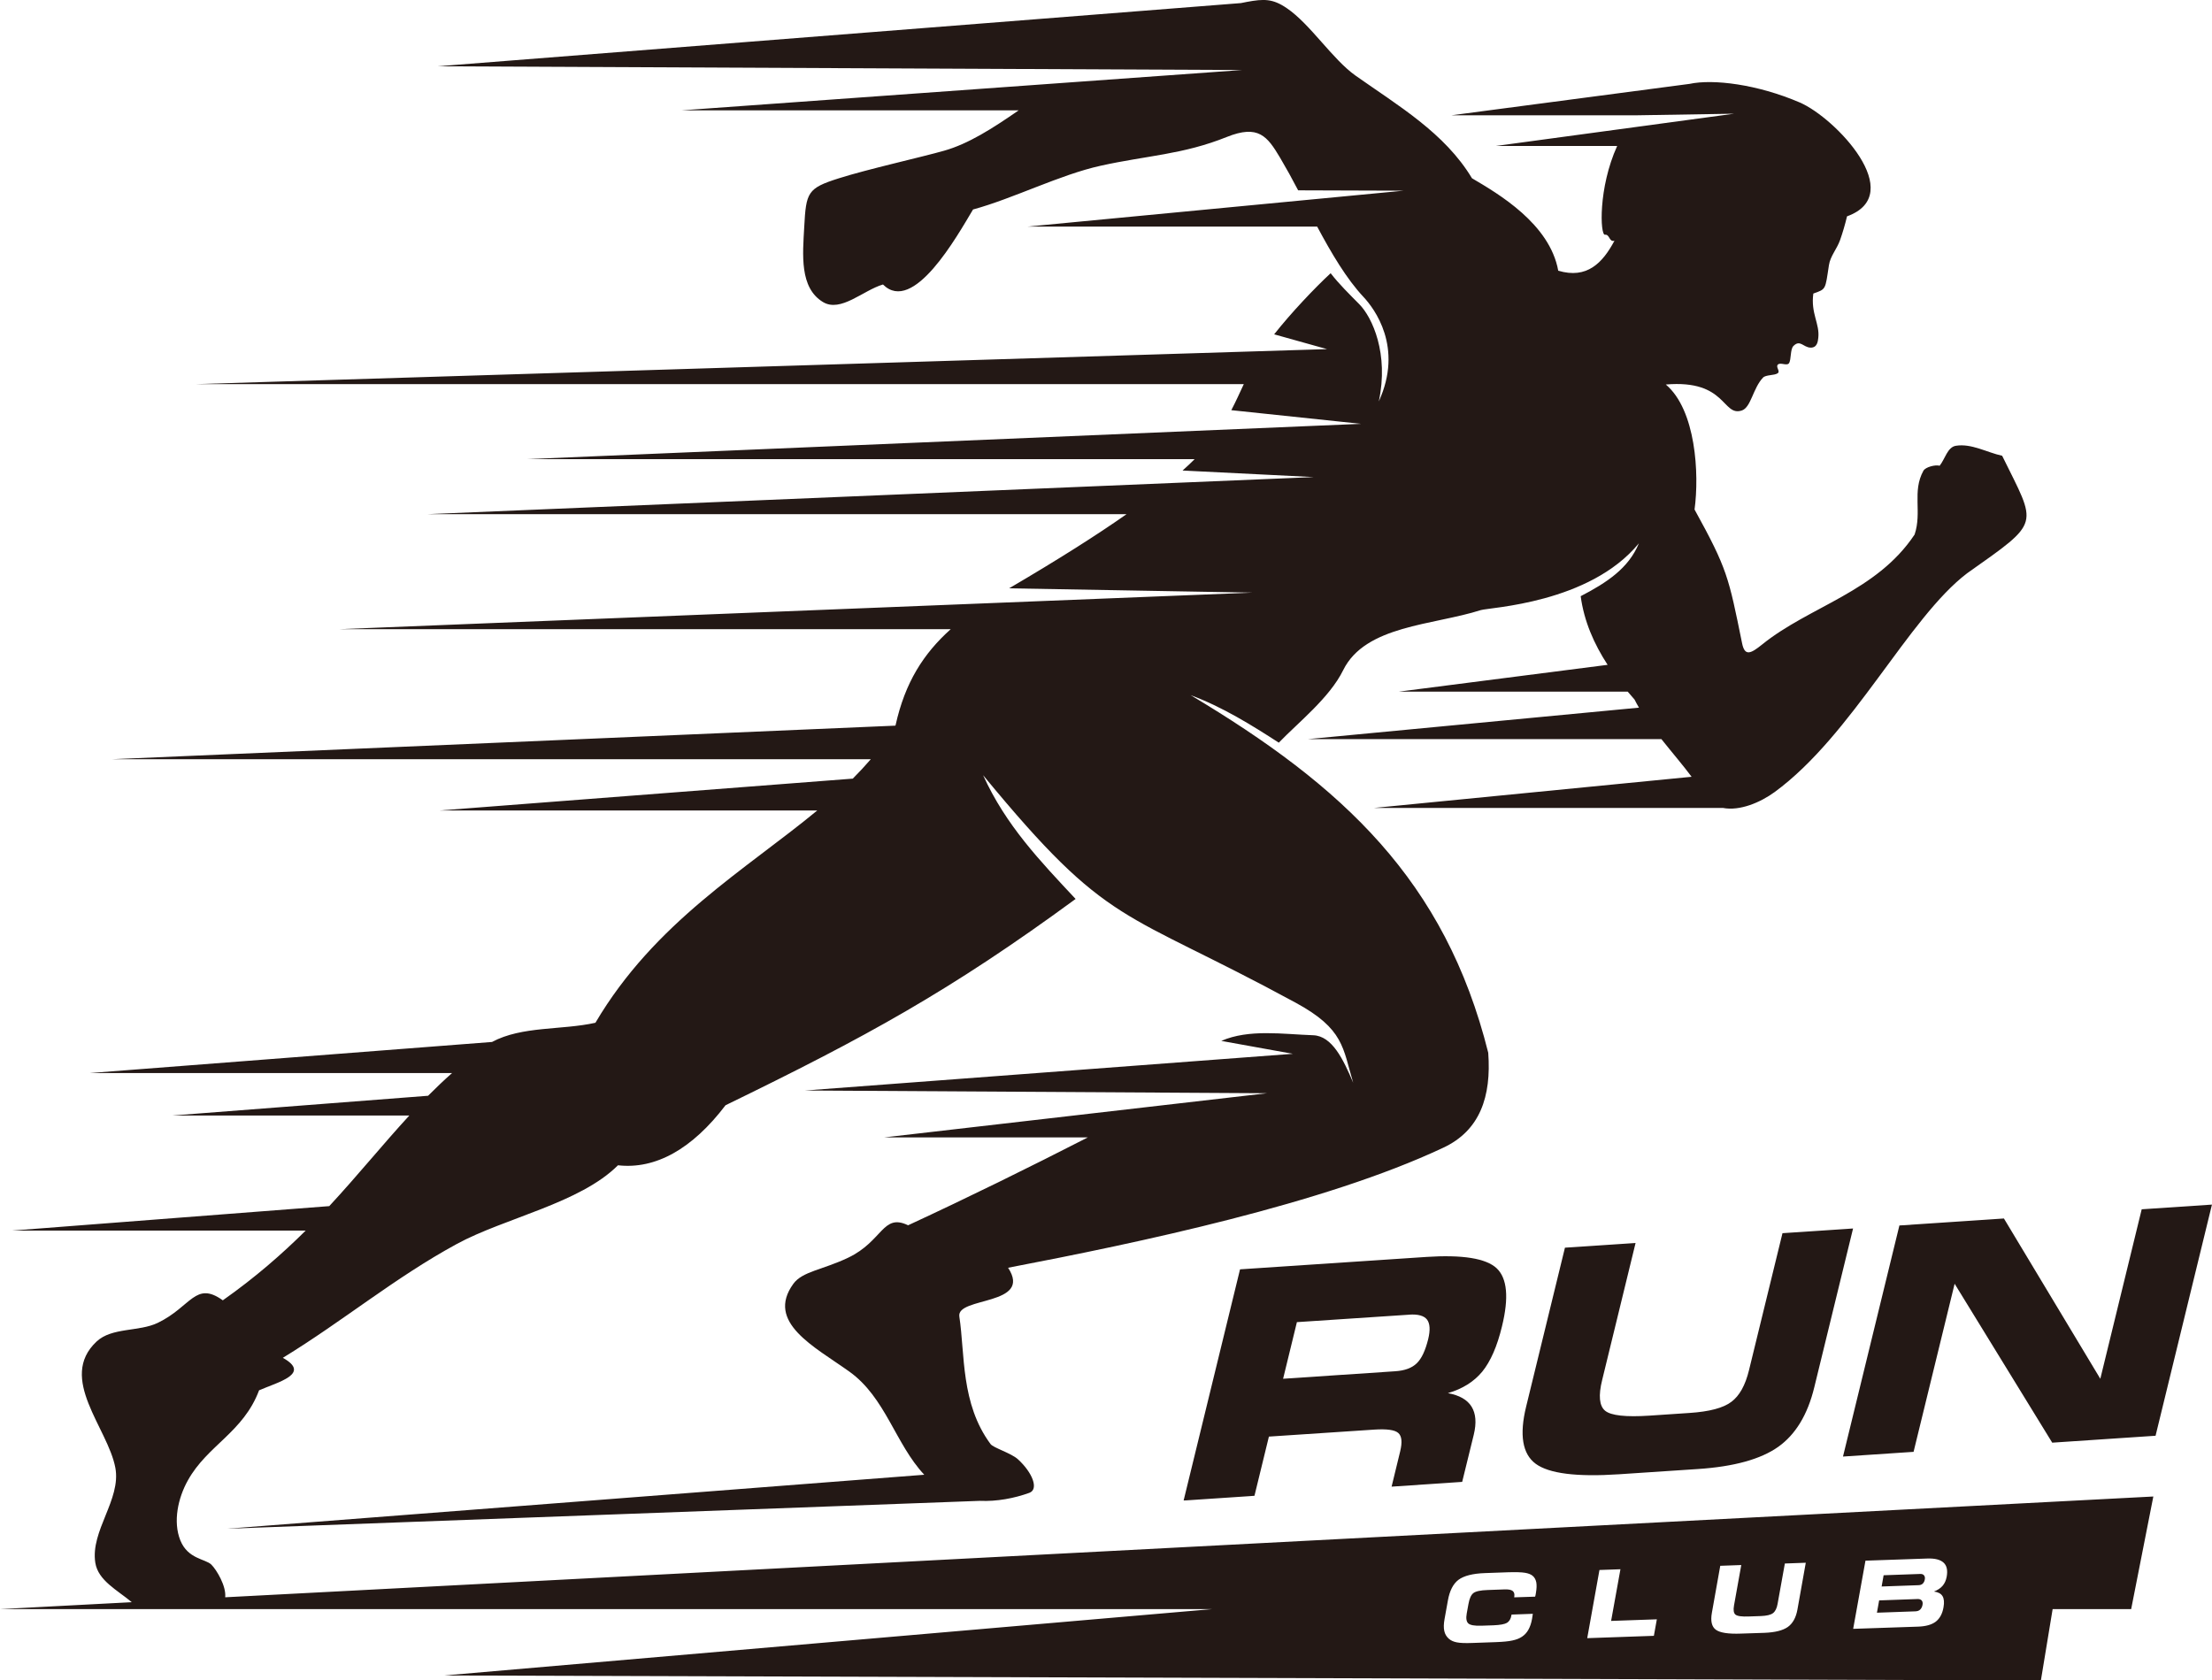<?xml version="1.0" encoding="UTF-8"?>
<svg id="_레이어_2" data-name="레이어 2" xmlns="http://www.w3.org/2000/svg" viewBox="0 0 101.289 76.959">
  <defs>
    <style>
      .cls-1 {
        fill: #231815;
        fill-rule: evenodd;
        stroke-width: 0px;
      }
    </style>
  </defs>
  <g id="_레이어_1-2" data-name="레이어 1">
    <g>
      <path class="cls-1" d="M87.838,74.495l-2.98.101.563-3.122,2.827-.098c.355-.013.601.051.75.189.149.136.195.351.142.646-.032.168-.092.303-.187.414-.094.111-.227.196-.395.263.192.025.323.095.393.212.069.117.084.288.043.512-.05.294-.171.512-.354.655-.184.139-.449.215-.803.228ZM87.846,72.597c.079,0,.146-.025.196-.069.048-.048.083-.11.096-.196.015-.076.003-.136-.035-.184-.035-.047-.092-.066-.164-.066l-1.687.06-.091.515,1.685-.06ZM87.717,73.793c.086-.003.154-.028.209-.079.054-.054.091-.124.108-.218.015-.082.003-.149-.035-.196-.042-.048-.102-.07-.181-.07l-1.771.064-.101.563,1.771-.063ZM78.772,71.709l.962-.035-.332,1.85c-.038.212-.017.351.066.421.085.069.288.098.61.085l.548-.019c.269-.01.455-.054.56-.133.104-.079.176-.221.211-.424l.333-1.85.958-.035-.383,2.148c-.066.366-.214.632-.439.793-.228.161-.586.25-1.076.269l-1.072.035c-.576.022-.958-.038-1.148-.177-.19-.139-.25-.402-.18-.784l.382-2.145ZM73.774,74.233l2.094-.073-.136.756-3.052.107.56-3.122.961-.034-.427,2.365ZM69.334,73.154l.006-.031c.019-.12-.003-.206-.076-.263-.069-.054-.192-.076-.37-.07l-.769.028c-.329.01-.547.057-.655.139-.108.082-.183.247-.228.5l-.079.434c-.041.224-.015.379.073.458.088.079.288.114.594.104l.56-.019c.304-.013.509-.05.617-.114.104-.064.173-.177.202-.342l.005-.035.972-.035v.022c-.013.092-.023.161-.032.206-.034.199-.092.363-.165.496-.072.133-.171.24-.294.323-.116.079-.262.136-.439.174-.178.041-.43.063-.762.076l-1.072.038c-.326.013-.567.003-.715-.028-.146-.028-.269-.082-.363-.165-.108-.095-.178-.212-.209-.357-.032-.142-.028-.322.012-.544l.153-.85c.079-.45.244-.766.486-.949.248-.183.652-.288,1.212-.307l1.072-.038c.345-.009.595-.003.752.023.159.025.279.072.358.139.089.073.142.174.168.3.022.123.018.284-.016.478-.009.044-.016.082-.018.105-.007.025-.013.051-.019.073l-.961.031ZM41.008,33.214l-.013.019-35.858,1.537h34.738c-.263.304-.538.601-.825.889l-18.911,1.458h17.285c-3.28,2.711-7.445,5.117-10.159,9.723-1.553.345-3.359.142-4.735.879l-18.424,1.424h16.594c-.384.338-.744.686-1.098,1.04l-11.715.905h10.856c-1.222,1.328-2.35,2.729-3.666,4.149l-14.518,1.12h13.439c-1.079,1.069-2.303,2.144-3.795,3.194-1.259-.901-1.442.288-2.976,1.031-.863.417-2.104.199-2.805.857-1.793,1.683.522,3.96.861,5.785.269,1.455-1.152,2.887-.918,4.349.13.813,1.012,1.253,1.67,1.803l-6.032.317h55.503l-35.165,3.039,73.113.227.538-3.267h3.596l1.015-5.156-88.291,4.615c.056-.503-.39-1.256-.637-1.499-.274-.262-1.071-.25-1.417-1.107-.344-.857-.107-1.942.346-2.749.895-1.61,2.536-2.195,3.26-4.124.857-.373,2.404-.756,1.088-1.487,2.749-1.679,5.13-3.672,7.961-5.212,2.191-1.193,5.642-1.863,7.385-3.606,1.721.196,3.401-.746,4.925-2.749,6.417-3.122,10.276-5.228,16.03-9.448-1.614-1.726-3.195-3.368-4.235-5.667,5.807,7.053,6.281,6.057,14.312,10.419,2.217,1.205,2.154,2.065,2.634,3.666-.452-1.069-.964-2.145-1.831-2.176-1.382-.047-2.941-.294-4.209.259l3.276.591-22.339,1.68,21.153.126-17.516,2.021h9.318c-2.727,1.395-5.415,2.72-8.233,4.026-1.171-.563-1.148.724-2.749,1.487-1.162.553-2.094.626-2.505,1.192-1.281,1.765.965,2.878,2.561,4.02,1.661,1.186,2.108,3.312,3.433,4.726l-31.949,2.473,34.501-1.278c.768.035,1.569-.117,2.258-.366.442-.161.155-.921-.524-1.541-.317-.284-1.12-.519-1.25-.693-1.373-1.85-1.168-4.121-1.43-5.842-.139-.914,3.374-.481,2.233-2.233,5.959-1.142,14.477-2.931,19.923-5.496,1.686-.785,2.211-2.344,2.063-4.35-1.974-7.891-6.655-12.211-13.626-16.377,1.449.535,2.816,1.386,4.036,2.176.876-.913,2.326-2.053,2.948-3.321,1.012-2.056,4.118-2.053,6.297-2.749.4-.126,4.982-.304,7.244-3.061-.472,1.148-1.477,1.806-2.666,2.422.154,1.151.613,2.192,1.233,3.144l-9.556,1.227h10.476c.101.123.206.244.314.364.06.12.126.243.202.37l-15.173,1.442h16.201c.493.62,1.012,1.224,1.382,1.724l-14.546,1.427h15.983c.765.148,1.707-.247,2.366-.728,3.555-2.6,6.129-7.983,8.814-10.02,3.423-2.422,3.197-2.128,1.604-5.38-.705-.155-1.405-.573-2.119-.458-.387.06-.498.61-.744.914-.19-.057-.649.057-.744.231-.525.951-.057,1.888-.402,2.919-1.755,2.638-4.81,3.28-6.984,5.038-.518.417-.793.554-.916-.057-.621-3.052-.674-3.397-2.177-6.126.222-1.632.062-4.561-1.316-5.725,2.79-.237,2.578,1.483,3.48,1.19.423-.139.509-1.022.971-1.506.132-.136.515-.092.672-.199.133-.095-.109-.295.013-.402.124-.105.408.076.503-.057.111-.161.051-.636.205-.791.307-.307.447.063.781.076.308.01.339-.285.357-.446.074-.652-.353-1.12-.227-2.031.591-.211.54-.158.715-1.303.06-.405.364-.737.509-1.145.12-.341.227-.702.319-1.088,2.8-1.012-.535-4.513-2.166-5.215-1.948-.836-3.969-1.082-5.045-.851l-10.906,1.439h8.473l4.47-.073-10.909,1.478h5.557c-.874,1.928-.779,4.089-.56,4.064.227-.028.183.348.437.275-.544,1.019-1.259,1.765-2.575,1.373-.389-2.151-2.743-3.524-3.951-4.235-1.243-2.072-3.383-3.325-5.327-4.697-1.059-.747-2.077-2.363-3.15-3.09-.647-.443-1.056-.431-1.831-.288-.092.02-.183.035-.272.054L20.04,3.036l36.829.171-25.663,1.847h15.44c-1.217.841-2.305,1.534-3.409,1.847-.993.285-3.537.854-4.829,1.266-1.436.455-1.496.636-1.582,2.23-.069,1.258-.222,2.78.857,3.435.816.493,1.835-.534,2.749-.803,1.388,1.389,3.396-2.22,4.124-3.435,1.831-.497,3.985-1.594,5.838-2.002,2.12-.472,3.767-.509,5.782-1.319,1.445-.579,1.853-.035,2.439.949.297.503.525.918.828,1.495l4.831.016-17.225,1.645h13.265c.649,1.215,1.342,2.391,2.122,3.223.491.525,1.839,2.296.7,4.782.468-2.179-.298-3.849-.893-4.45-.447-.453-.929-.923-1.312-1.42-.719.664-1.813,1.816-2.587,2.799l2.422.677-51.792,1.603h47.98c-.192.412-.366.801-.572,1.193l5.941.626-38.177,1.616h30.558c-.167.168-.351.342-.554.522l6.01.3-40.593,1.699h32.018c-1.348.946-3.093,2.056-5.378,3.396l11.14.197-41.787,1.673h27.975c-1.249,1.117-2.094,2.442-2.527,4.4Z"/>
      <path class="cls-1" d="M98.707,65.753l-4.734.317-4.469-7.278-1.88,7.698-3.232.216,2.583-10.583,4.786-.32,4.414,7.341,1.895-7.762,3.217-.215-2.582,10.586ZM71.662,57.14l3.232-.215-1.53,6.275c-.178.715-.131,1.186.135,1.407.266.221.944.297,2.031.225l1.834-.123c.908-.06,1.547-.228,1.916-.509.374-.278.639-.759.807-1.446l1.534-6.278,3.232-.215-1.777,7.278c-.304,1.249-.854,2.157-1.651,2.723-.801.566-2.023.905-3.673,1.015l-3.612.24c-1.942.13-3.212-.032-3.82-.48-.607-.449-.754-1.322-.437-2.619l1.777-7.278ZM65.288,57.565c1.68-.111,2.758.063,3.246.519.483.459.565,1.344.242,2.663-.22.914-.524,1.604-.901,2.068-.38.462-.904.791-1.575.987.525.095.889.301,1.085.62.196.317.23.743.101,1.278l-.532,2.166-3.232.218.393-1.616c.101-.417.075-.696-.083-.838-.158-.146-.528-.196-1.107-.158l-4.821.32-.661,2.711-3.244.215,2.583-10.586,8.505-.566ZM64.526,60.209l-5.14.341-.632,2.593,5.139-.344c.43-.028.76-.149.98-.364.222-.212.395-.582.525-1.108.101-.417.082-.714-.054-.895-.139-.177-.412-.253-.819-.225Z"/>
    </g>
  </g>
</svg>